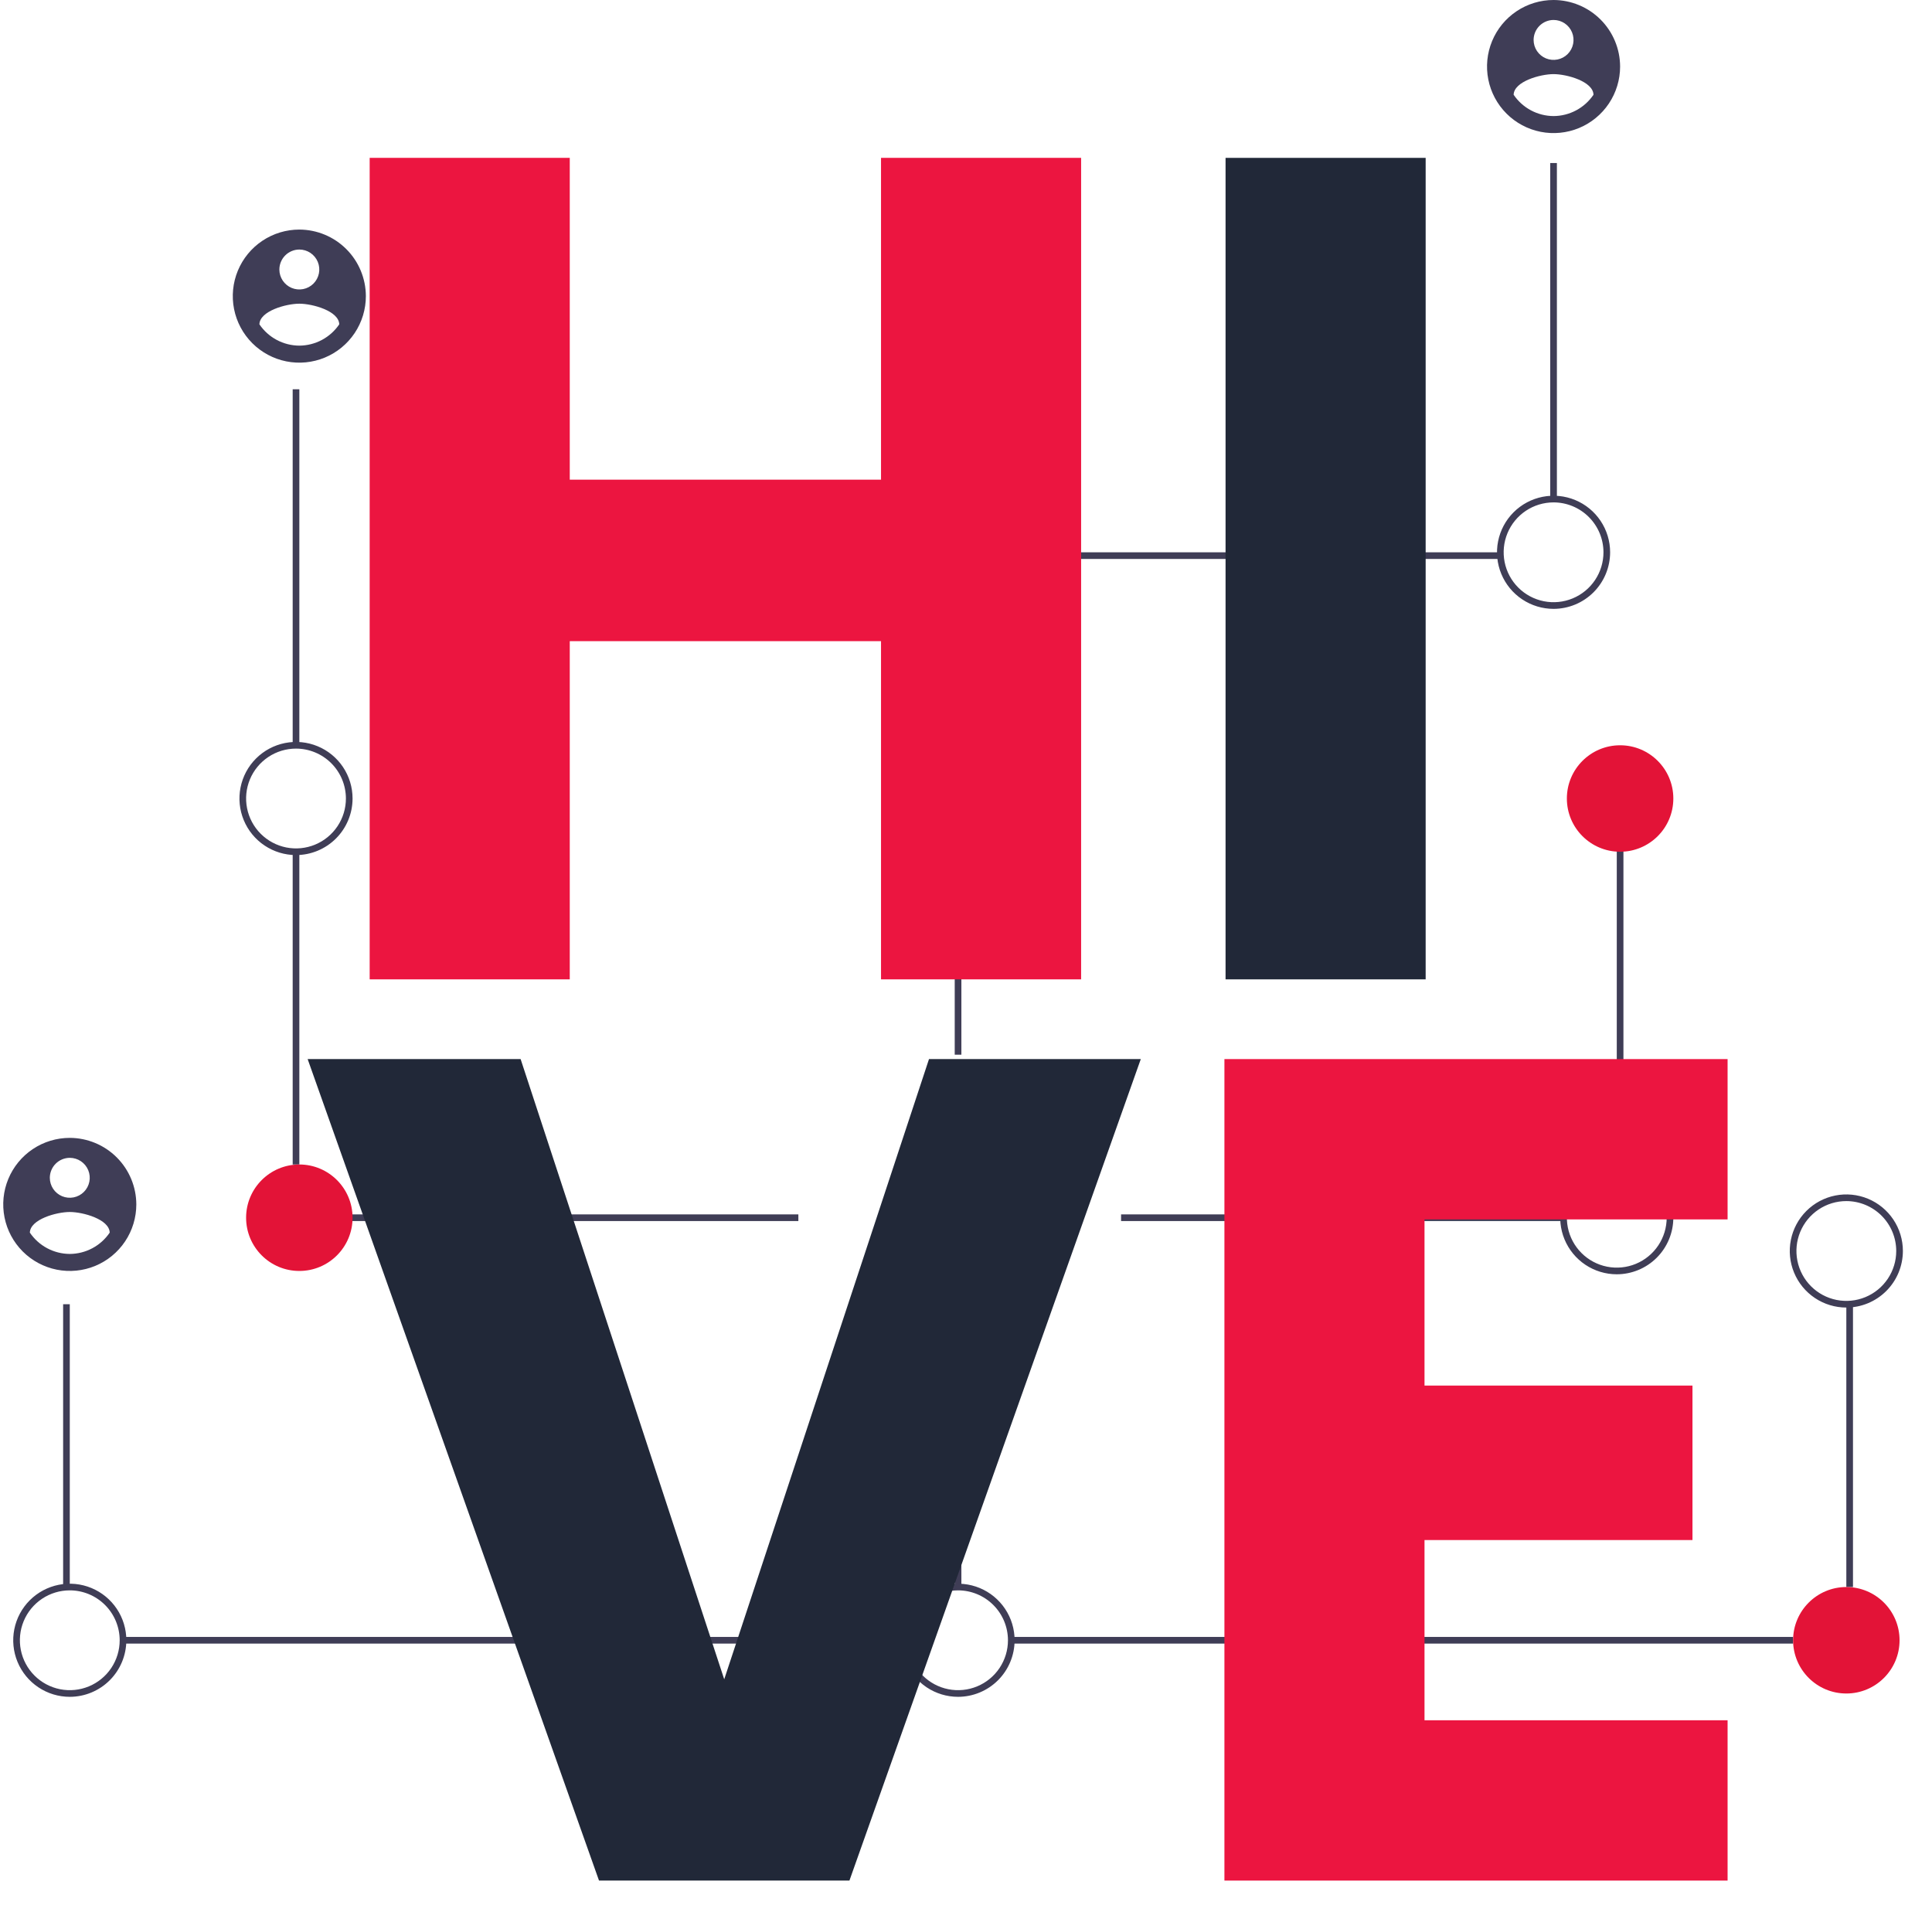 <svg width="298" height="296" viewBox="0 0 298 296" fill="none" xmlns="http://www.w3.org/2000/svg">
<path d="M46.171 60.039H45.144V114.946H46.171V60.039Z" fill="#3F3D56"/>
<path d="M46.171 131.29H45.144V179.603H46.171V131.29Z" fill="#3F3D56"/>
<path d="M123.143 187.3H43.605V188.327H123.143V187.3Z" fill="#3F3D56"/>
<path d="M10.763 201.155H9.737V244.773H10.763V201.155Z" fill="#3F3D56"/>
<path d="M139.564 252.47H18.974V253.497H139.564V252.47Z" fill="#3F3D56"/>
<path d="M240.142 25.145H239.115V76.973H240.142V25.145Z" fill="#3F3D56"/>
<path d="M231.418 85.183H155.968V86.209H231.418V85.183Z" fill="#3F3D56"/>
<path d="M148.288 93.394H147.261V162.669H148.288V93.394Z" fill="#3F3D56"/>
<path d="M45.657 131.88C43.932 131.88 42.245 131.368 40.811 130.41C39.376 129.451 38.258 128.089 37.598 126.495C36.938 124.901 36.765 123.147 37.102 121.454C37.438 119.762 38.269 118.208 39.489 116.988C40.709 115.768 42.263 114.937 43.956 114.6C45.648 114.264 47.402 114.436 48.996 115.097C50.59 115.757 51.952 116.875 52.911 118.31C53.869 119.744 54.381 121.431 54.381 123.156C54.378 125.469 53.459 127.686 51.823 129.322C50.188 130.957 47.97 131.877 45.657 131.88ZM45.657 115.459C44.135 115.459 42.647 115.91 41.381 116.756C40.115 117.602 39.129 118.804 38.546 120.211C37.964 121.617 37.811 123.165 38.108 124.658C38.405 126.151 39.138 127.523 40.215 128.599C41.291 129.675 42.663 130.409 44.156 130.706C45.649 131.003 47.197 130.85 48.603 130.268C50.01 129.685 51.212 128.698 52.057 127.433C52.903 126.167 53.355 124.679 53.355 123.156C53.352 121.115 52.541 119.159 51.098 117.716C49.655 116.273 47.698 115.461 45.657 115.459Z" fill="#3F3D56"/>
<path d="M10.763 261.707C9.038 261.707 7.351 261.195 5.917 260.237C4.482 259.278 3.364 257.916 2.704 256.322C2.043 254.728 1.871 252.974 2.207 251.281C2.544 249.589 3.375 248.035 4.595 246.815C5.815 245.595 7.369 244.764 9.061 244.427C10.753 244.091 12.508 244.264 14.101 244.924C15.695 245.584 17.058 246.702 18.017 248.137C18.975 249.571 19.487 251.258 19.487 252.983C19.484 255.296 18.564 257.514 16.929 259.149C15.293 260.784 13.076 261.704 10.763 261.707ZM10.763 245.286C9.241 245.286 7.753 245.738 6.487 246.583C5.221 247.429 4.234 248.631 3.652 250.038C3.069 251.444 2.917 252.992 3.214 254.485C3.511 255.978 4.244 257.35 5.32 258.426C6.397 259.503 7.768 260.236 9.261 260.533C10.755 260.83 12.302 260.677 13.709 260.095C15.115 259.512 16.317 258.526 17.163 257.26C18.009 255.994 18.46 254.506 18.46 252.983C18.458 250.943 17.646 248.986 16.203 247.543C14.76 246.1 12.804 245.288 10.763 245.286Z" fill="#3F3D56"/>
<path d="M46.17 196.024C50.705 196.024 54.381 192.348 54.381 187.813C54.381 183.279 50.705 179.603 46.17 179.603C41.636 179.603 37.96 183.279 37.96 187.813C37.96 192.348 41.636 196.024 46.17 196.024Z" fill="#E31337"/>
<path d="M250.405 131.29H249.379V179.603H250.405V131.29Z" fill="#3F3D56"/>
<path d="M241.168 187.3H172.919V188.327H241.168V187.3Z" fill="#3F3D56"/>
<path d="M285.812 201.155H284.786V244.773H285.812V201.155Z" fill="#3F3D56"/>
<path d="M276.575 252.47H155.985V253.497H276.575V252.47Z" fill="#3F3D56"/>
<path d="M148.288 212.958H147.261V244.773H148.288V212.958Z" fill="#3F3D56"/>
<path d="M249.892 131.367C254.426 131.367 258.102 127.691 258.102 123.156C258.102 118.622 254.426 114.946 249.892 114.946C245.357 114.946 241.681 118.622 241.681 123.156C241.681 127.691 245.357 131.367 249.892 131.367Z" fill="#E31337"/>
<path d="M239.629 93.907C237.903 93.907 236.217 93.395 234.782 92.436C233.347 91.478 232.229 90.115 231.569 88.521C230.909 86.927 230.736 85.173 231.073 83.481C231.409 81.789 232.24 80.235 233.46 79.015C234.68 77.794 236.235 76.964 237.927 76.627C239.619 76.29 241.373 76.463 242.967 77.124C244.561 77.784 245.923 78.902 246.882 80.337C247.841 81.771 248.352 83.458 248.352 85.183C248.35 87.496 247.43 89.713 245.794 91.349C244.159 92.984 241.941 93.904 239.629 93.907ZM239.629 77.486C238.106 77.486 236.618 77.937 235.352 78.783C234.086 79.629 233.1 80.831 232.517 82.237C231.935 83.644 231.782 85.192 232.079 86.685C232.376 88.178 233.109 89.549 234.186 90.626C235.262 91.702 236.634 92.435 238.127 92.732C239.62 93.029 241.168 92.877 242.574 92.294C243.981 91.712 245.183 90.725 246.029 89.459C246.874 88.194 247.326 86.705 247.326 85.183C247.324 83.142 246.512 81.186 245.069 79.743C243.626 78.3 241.669 77.488 239.629 77.486Z" fill="#3F3D56"/>
<path d="M147.775 93.907C146.049 93.907 144.363 93.395 142.928 92.436C141.493 91.478 140.375 90.115 139.715 88.521C139.055 86.927 138.882 85.173 139.219 83.481C139.555 81.789 140.386 80.235 141.606 79.015C142.826 77.794 144.381 76.964 146.073 76.627C147.765 76.29 149.519 76.463 151.113 77.124C152.707 77.784 154.069 78.902 155.028 80.337C155.987 81.771 156.498 83.458 156.498 85.183C156.496 87.496 155.576 89.713 153.94 91.349C152.305 92.984 150.087 93.904 147.775 93.907ZM147.775 77.486C146.252 77.486 144.764 77.937 143.498 78.783C142.232 79.629 141.246 80.831 140.663 82.237C140.081 83.644 139.928 85.192 140.225 86.685C140.522 88.178 141.255 89.549 142.332 90.626C143.408 91.702 144.78 92.435 146.273 92.732C147.766 93.029 149.314 92.877 150.72 92.294C152.127 91.712 153.329 90.725 154.175 89.459C155.02 88.194 155.472 86.705 155.472 85.183C155.47 83.142 154.658 81.186 153.215 79.743C151.772 78.3 149.815 77.488 147.775 77.486Z" fill="#3F3D56"/>
<path d="M284.786 201.668C283.061 201.668 281.374 201.157 279.94 200.198C278.505 199.24 277.387 197.877 276.727 196.283C276.066 194.689 275.894 192.935 276.23 191.243C276.567 189.551 277.398 187.996 278.618 186.776C279.838 185.556 281.392 184.725 283.084 184.389C284.776 184.052 286.53 184.225 288.124 184.885C289.718 185.546 291.081 186.664 292.039 188.098C292.998 189.533 293.51 191.219 293.51 192.945C293.507 195.258 292.587 197.475 290.952 199.11C289.316 200.746 287.099 201.666 284.786 201.668ZM284.786 185.247C283.264 185.247 281.776 185.699 280.51 186.545C279.244 187.391 278.257 188.593 277.675 189.999C277.092 191.406 276.94 192.953 277.237 194.446C277.534 195.94 278.267 197.311 279.343 198.388C280.42 199.464 281.791 200.197 283.284 200.494C284.778 200.791 286.325 200.639 287.732 200.056C289.138 199.474 290.34 198.487 291.186 197.221C292.032 195.955 292.483 194.467 292.483 192.945C292.481 190.904 291.669 188.948 290.226 187.504C288.783 186.061 286.827 185.25 284.786 185.247Z" fill="#3F3D56"/>
<path d="M284.786 261.194C289.32 261.194 292.996 257.518 292.996 252.983C292.996 248.449 289.32 244.773 284.786 244.773C280.251 244.773 276.575 248.449 276.575 252.983C276.575 257.518 280.251 261.194 284.786 261.194Z" fill="#E31337"/>
<path d="M147.775 261.707C146.049 261.707 144.363 261.195 142.928 260.237C141.493 259.278 140.375 257.916 139.715 256.322C139.055 254.728 138.882 252.974 139.219 251.281C139.555 249.589 140.386 248.035 141.606 246.815C142.826 245.595 144.381 244.764 146.073 244.427C147.765 244.091 149.519 244.264 151.113 244.924C152.707 245.584 154.069 246.702 155.028 248.137C155.987 249.571 156.498 251.258 156.498 252.983C156.496 255.296 155.576 257.514 153.94 259.149C152.305 260.784 150.087 261.704 147.775 261.707ZM147.775 245.286C146.252 245.286 144.764 245.738 143.498 246.583C142.232 247.429 141.246 248.631 140.663 250.038C140.081 251.444 139.928 252.992 140.225 254.485C140.522 255.978 141.255 257.35 142.332 258.426C143.408 259.503 144.78 260.236 146.273 260.533C147.766 260.83 149.314 260.677 150.72 260.095C152.127 259.512 153.329 258.526 154.175 257.26C155.02 255.994 155.472 254.506 155.472 252.983C155.47 250.943 154.658 248.986 153.215 247.543C151.772 246.1 149.815 245.288 147.775 245.286Z" fill="#3F3D56"/>
<path d="M249.378 196.537C247.653 196.537 245.966 196.025 244.532 195.067C243.097 194.108 241.979 192.746 241.319 191.152C240.659 189.558 240.486 187.804 240.822 186.112C241.159 184.419 241.99 182.865 243.21 181.645C244.43 180.425 245.984 179.594 247.676 179.257C249.369 178.921 251.123 179.094 252.717 179.754C254.311 180.414 255.673 181.532 256.632 182.967C257.59 184.401 258.102 186.088 258.102 187.813C258.099 190.126 257.179 192.344 255.544 193.979C253.909 195.615 251.691 196.534 249.378 196.537ZM249.378 180.116C247.856 180.116 246.368 180.568 245.102 181.413C243.836 182.259 242.85 183.461 242.267 184.868C241.684 186.274 241.532 187.822 241.829 189.315C242.126 190.808 242.859 192.18 243.936 193.256C245.012 194.333 246.384 195.066 247.877 195.363C249.37 195.66 250.918 195.507 252.324 194.925C253.73 194.342 254.933 193.356 255.778 192.09C256.624 190.824 257.076 189.336 257.076 187.813C257.073 185.773 256.262 183.816 254.819 182.373C253.376 180.93 251.419 180.118 249.378 180.116Z" fill="#3F3D56"/>
<path d="M10.763 175.498C8.733 175.498 6.749 176.099 5.061 177.227C3.373 178.355 2.058 179.958 1.281 181.833C0.504 183.708 0.301 185.772 0.697 187.763C1.093 189.754 2.071 191.582 3.506 193.018C4.941 194.453 6.77 195.43 8.761 195.826C10.752 196.222 12.815 196.019 14.691 195.242C16.566 194.466 18.169 193.15 19.296 191.462C20.424 189.775 21.026 187.79 21.026 185.761C21.018 183.041 19.934 180.435 18.011 178.512C16.088 176.589 13.482 175.506 10.763 175.498ZM10.763 178.576C11.372 178.576 11.967 178.757 12.474 179.095C12.98 179.434 13.374 179.915 13.608 180.477C13.841 181.04 13.902 181.659 13.783 182.256C13.664 182.853 13.371 183.402 12.94 183.832C12.51 184.263 11.961 184.556 11.364 184.675C10.766 184.794 10.147 184.733 9.585 184.5C9.022 184.267 8.541 183.872 8.203 183.366C7.865 182.86 7.684 182.264 7.684 181.655C7.687 180.84 8.012 180.058 8.589 179.481C9.166 178.904 9.947 178.579 10.763 178.576ZM10.763 193.399C9.547 193.393 8.35 193.091 7.277 192.518C6.204 191.946 5.287 191.12 4.605 190.113C4.655 188.06 8.71 186.93 10.763 186.93C12.816 186.93 16.872 188.06 16.921 190.113C16.238 191.119 15.321 191.944 14.248 192.517C13.175 193.089 11.979 193.392 10.763 193.399Z" fill="#3F3D56"/>
<path d="M46.17 35.408C44.14 35.408 42.156 36.01 40.468 37.137C38.781 38.265 37.465 39.868 36.688 41.743C35.912 43.619 35.708 45.682 36.104 47.673C36.5 49.664 37.478 51.492 38.913 52.928C40.349 54.363 42.177 55.341 44.168 55.737C46.159 56.133 48.222 55.929 50.098 55.153C51.973 54.376 53.576 53.06 54.704 51.373C55.831 49.685 56.433 47.701 56.433 45.671C56.425 42.951 55.342 40.345 53.419 38.422C51.496 36.499 48.89 35.416 46.17 35.408ZM46.17 38.487C46.779 38.487 47.374 38.667 47.881 39.005C48.387 39.344 48.782 39.825 49.015 40.387C49.248 40.95 49.309 41.569 49.19 42.166C49.071 42.763 48.778 43.312 48.347 43.743C47.917 44.173 47.368 44.467 46.771 44.585C46.174 44.704 45.555 44.643 44.992 44.41C44.429 44.177 43.949 43.782 43.61 43.276C43.272 42.77 43.091 42.175 43.091 41.566C43.094 40.75 43.419 39.968 43.996 39.391C44.573 38.815 45.355 38.489 46.17 38.487ZM46.17 53.309C44.954 53.303 43.757 53.001 42.684 52.428C41.611 51.856 40.694 51.03 40.012 50.023C40.062 47.97 44.118 46.84 46.17 46.84C48.223 46.84 52.279 47.97 52.328 50.023C51.646 51.029 50.728 51.854 49.655 52.427C48.583 52.999 47.386 53.302 46.17 53.309Z" fill="#3F3D56"/>
<path d="M239.629 0C237.599 0 235.614 0.602 233.927 1.73C232.239 2.857 230.923 4.46 230.147 6.336C229.37 8.211 229.167 10.274 229.563 12.265C229.959 14.256 230.936 16.085 232.371 17.52C233.807 18.955 235.635 19.933 237.626 20.329C239.617 20.725 241.681 20.522 243.556 19.745C245.431 18.968 247.034 17.653 248.162 15.965C249.29 14.277 249.892 12.293 249.892 10.263C249.884 7.544 248.8 4.938 246.877 3.015C244.954 1.092 242.348 0.008 239.629 0ZM239.629 3.079C240.237 3.079 240.833 3.259 241.339 3.598C241.845 3.936 242.24 4.417 242.473 4.98C242.706 5.542 242.767 6.161 242.648 6.758C242.529 7.356 242.236 7.904 241.806 8.335C241.375 8.766 240.826 9.059 240.229 9.178C239.632 9.296 239.013 9.235 238.45 9.002C237.888 8.769 237.407 8.375 237.068 7.868C236.73 7.362 236.55 6.767 236.55 6.158C236.552 5.342 236.878 4.561 237.454 3.984C238.031 3.407 238.813 3.082 239.629 3.079ZM239.629 17.901C238.412 17.895 237.216 17.593 236.143 17.021C235.07 16.448 234.152 15.622 233.471 14.615C233.52 12.562 237.576 11.432 239.629 11.432C241.681 11.432 245.737 12.562 245.786 14.615C245.104 15.621 244.187 16.447 243.114 17.019C242.041 17.592 240.845 17.895 239.629 17.901Z" fill="#3F3D56"/>
<path d="M135.893 151.049V98.888L87.883 98.888L87.883 151.049H57.019L57.019 24.346L87.883 24.346V73.981H135.893V24.346L166.756 24.346V151.049H135.893ZM266.47 163.346V188.073H219.723V213.702H261.055V237.527H219.723V265.322H266.47V290.049H188.86V163.346H266.47Z" fill="#EC1540"/>
<path d="M189.036 151.049L189.036 24.346L219.9 24.346L219.9 151.049H189.036ZM111.707 259.005L143.293 163.346L175.961 163.346L131.019 290.049H92.395L47.453 163.346H80.302L111.707 259.005Z" fill="#212838"/>
</svg>
